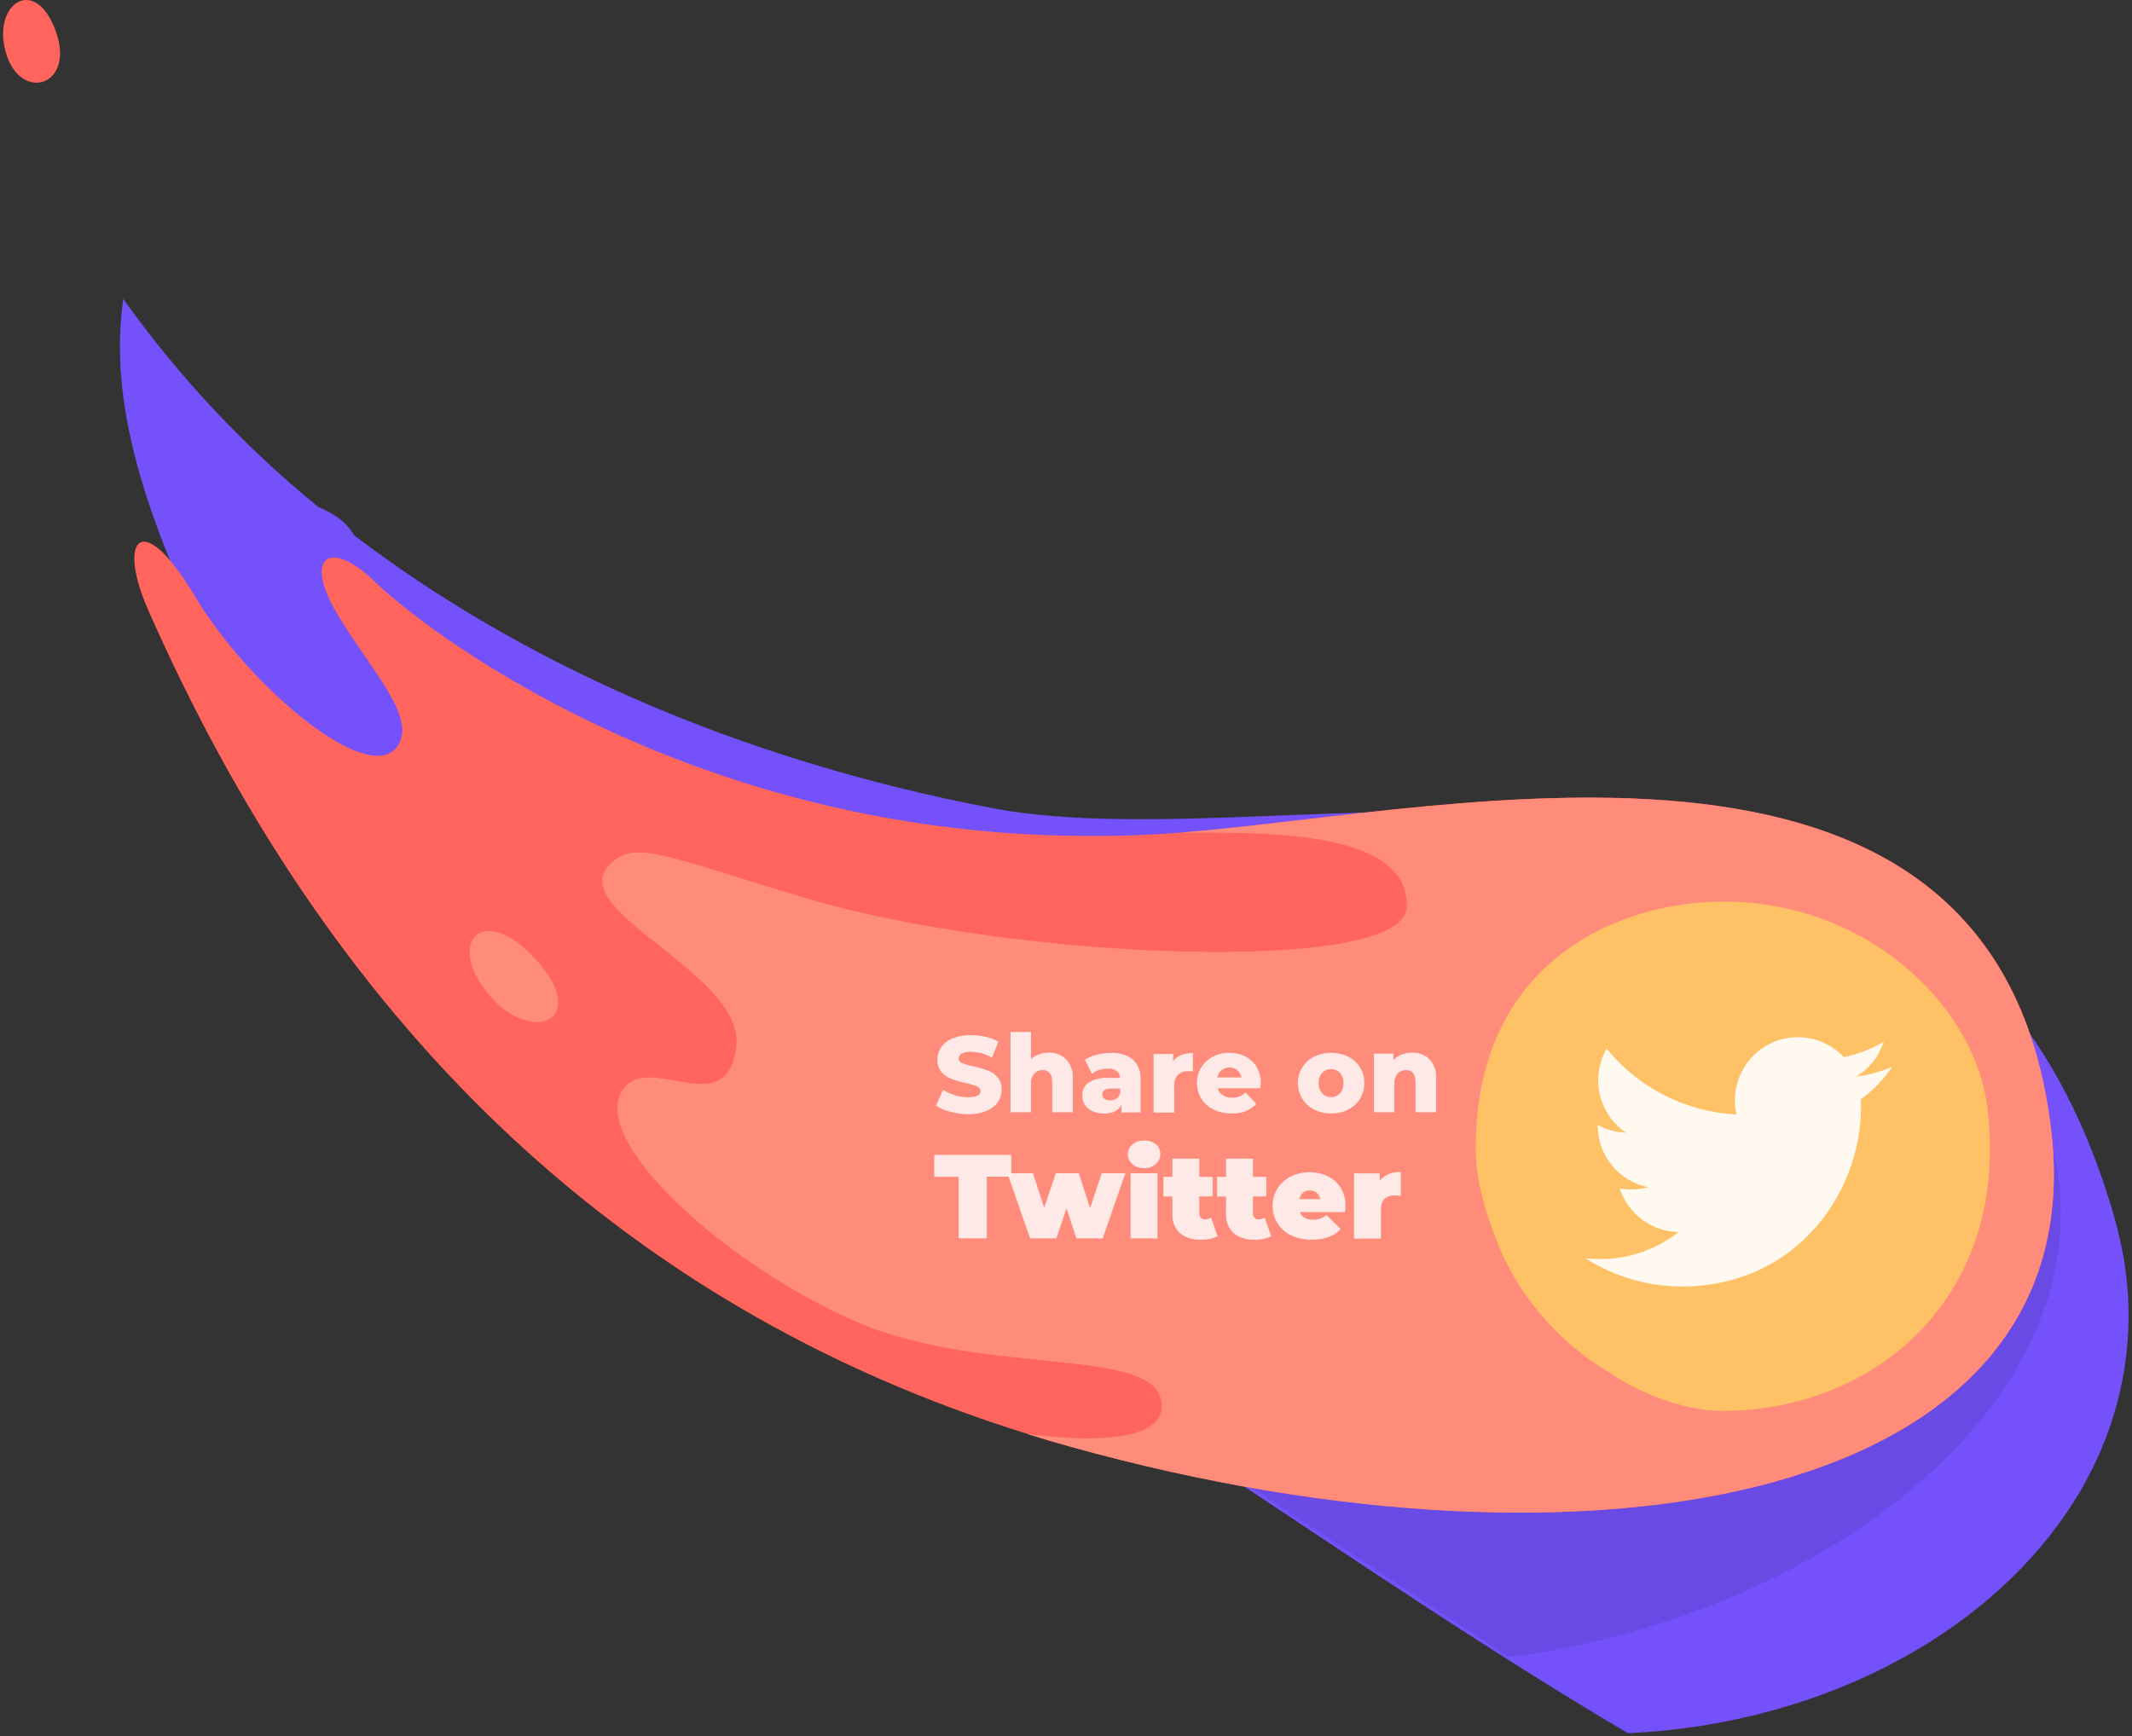<svg width="458" height="373" viewBox="0 0 458 373" fill="none" xmlns="http://www.w3.org/2000/svg">
<rect x="0" y="0" width="458" height="373" fill="#333333" stroke="none"/>
<path d="M76.133 115.06C74.068 111.779 71.807 110.439 68.357 108.91C52.465 95.95 38.379 80.921 26.476 64.222C25.305 72.668 25.466 82.098 27.906 93.475C28.888 98.004 30.105 102.479 31.552 106.882C32.222 108.964 32.973 111.109 33.787 113.326C34.725 115.944 35.69 118.402 36.682 120.726C41.75 132.622 47.407 140.818 53.601 146.886C55.163 148.428 56.807 149.884 58.526 151.248L58.589 151.302C59.482 151.865 60.224 152.401 60.957 152.91L61.216 153.098C67.258 157.308 73.729 160.454 80.298 163.582L80.602 163.716L81.674 164.225L81.808 164.288C94.321 170.187 107.424 176.309 119.82 189.608V189.662C121.465 191.449 123.1 193.317 124.709 195.346C124.843 195.507 124.995 195.713 125.174 195.945C126.523 197.733 129.178 201.495 132.422 206.161L132.628 206.456L135.309 210.37L135.416 210.522C144.264 223.339 155.383 239.73 157.099 242.278L157.251 242.501L157.304 242.59L157.894 243.18C162.184 247.506 163.311 249.061 164.732 250.447L164.803 250.518L164.901 250.607C165.791 251.436 166.741 252.198 167.744 252.887H167.806C168.593 253.45 169.549 254.111 170.764 254.933L171.185 255.219C175.037 257.82 181.32 261.967 192.286 269.359L194.708 270.976L194.932 271.128C195.495 271.521 196.532 272.272 197.979 273.345L198.042 273.398C210.036 281.389 226.267 292.167 248.37 306.825L264.645 317.631L270.195 321.313C286.569 332.19 303.113 343.299 320.094 354.141C329.8 360.343 339.65 366.457 349.687 372.391C392.945 370.407 430.349 349.457 447.428 319.427C449.99 314.927 452.086 310.177 453.685 305.252C457.746 292.75 458.364 279.384 455.472 266.561C455.067 264.702 454.593 262.84 454.051 260.975C418.015 137.001 280.25 186.462 213.218 173.646C157.269 162.947 111.267 141.774 76.133 115.06Z" fill="#7451FB"/>
<path d="M442.636 257.677C445.023 307.227 386.41 348.01 324.124 356.044L321.353 354.257C317.411 351.674 313.416 349.055 309.403 346.41L299.375 339.796C298.562 339.251 297.74 338.706 296.9 338.16L292.261 335.095L289.437 333.227L284.494 329.947L274.663 323.458L270.641 320.777L265.019 317.032C259.192 313.165 253.701 309.509 248.547 306.065C246.313 304.582 244.087 303.092 241.871 301.597C240.387 300.613 238.897 299.627 237.402 298.638L234.846 296.931C262.919 270.199 356.603 266.659 383.38 245.513C398.333 233.715 403.659 225.341 414.724 225.511C420.194 225.591 427.049 227.745 437.166 232.589C439.562 240.982 442.225 249.16 442.636 257.677Z" fill="#6A4AE4"/>
<path d="M440.68 243.02C429.455 145.68 313.141 174.128 253.947 178.856C252.705 178.964 251.489 179.044 250.3 179.124C246.386 179.375 242.513 179.533 238.681 179.598C237.984 179.598 237.278 179.598 236.59 179.598C147.813 180.492 89.665 133.882 80.843 125.275C70.672 115.346 65.113 119.707 72.496 131.988C79.646 143.91 89.289 153.76 85.598 160.007C79.833 169.767 53.512 147.637 41.938 128.207C30.364 108.777 25.153 115.9 31.758 130.888C70.047 217.932 131.323 280.236 220.574 308.041C223.744 309.036 226.949 309.98 230.191 310.874C342.152 342.021 449.859 322.573 440.68 243.02ZM12.05 6.883C7.768 -5.182 -1.035 0.386 0.949 10.03C3.452 22.328 16.304 18.994 12.05 6.883Z" fill="#FF655D"/>
<path d="M230.191 310.918C226.944 310.019 223.738 309.074 220.574 308.085C221.549 308.13 250.918 312.742 249.497 301.266C247.986 289.048 210.975 295.957 183.421 283.775C155.866 271.593 127.06 245.549 133.531 234.538C138.956 225.332 156.206 241.688 158.154 224.822C159.942 209.28 122.1 196.097 130.635 186.149C135.998 179.893 143.228 184.103 173.536 193.103C217.643 206.179 301.496 209.637 302.184 194.98C303.015 177.31 267.577 179.08 253.921 178.892C313.114 174.164 429.429 145.716 440.654 243.055C449.86 322.573 342.153 342.021 230.191 310.918ZM115.969 207.153C104.913 194.104 96.404 201.039 103.456 211.622C112.367 225.001 127.051 220.211 115.969 207.153Z" fill="#FF8B7A"/>
<path d="M322.096 268.116C318.628 259.411 317.037 253.039 317.011 246.934C316.823 205.133 349.964 192.54 373.595 193.8C402.99 195.364 424.405 217.038 426.952 238.032C431.859 278.368 403.08 303.152 370.02 303.152C362.137 303.152 352.538 299.577 345.665 294.885C335.2 288.649 326.956 279.286 322.096 268.116Z" fill="#FFC165"/>
<path opacity="0.9" d="M340.578 270.332C346.764 274.304 353.962 276.414 361.313 276.41C386.428 276.41 400.639 255.201 399.745 236.191C402.395 234.277 404.681 231.904 406.493 229.184C404.026 230.281 401.408 231.001 398.726 231.32C401.551 229.627 403.663 226.965 404.67 223.83C402.019 225.409 399.117 226.521 396.09 227.119C394.051 224.948 391.353 223.51 388.414 223.027C385.476 222.545 382.46 223.044 379.834 224.449C377.207 225.854 375.118 228.085 373.888 230.797C372.658 233.51 372.357 236.552 373.031 239.453C367.653 239.185 362.392 237.788 357.589 235.354C352.786 232.919 348.549 229.502 345.154 225.322C343.426 228.3 342.896 231.823 343.673 235.177C344.45 238.531 346.475 241.463 349.337 243.377C347.19 243.312 345.091 242.733 343.215 241.687C343.181 244.835 344.247 247.896 346.227 250.343C348.208 252.79 350.979 254.47 354.065 255.094C352.071 255.634 349.981 255.714 347.952 255.326C348.816 258.014 350.499 260.364 352.765 262.049C355.031 263.733 357.767 264.667 360.589 264.72C354.926 269.168 347.729 271.186 340.578 270.332Z" fill="white"/>
<g opacity="0.9">
<path opacity="0.9" d="M204.103 238.853C203.028 238.602 202.005 238.164 201.082 237.558L202.592 234.161C204.196 235.183 206.054 235.737 207.955 235.761C209.743 235.761 210.636 235.323 210.636 234.438C210.632 234.208 210.556 233.985 210.421 233.8C210.285 233.614 210.095 233.475 209.877 233.401C209.089 233.094 208.275 232.858 207.446 232.695C206.404 232.471 205.379 232.173 204.38 231.802C203.566 231.505 202.841 231.006 202.271 230.354C201.651 229.602 201.332 228.646 201.377 227.672C201.365 226.716 201.649 225.779 202.19 224.991C202.808 224.14 203.658 223.485 204.639 223.105C205.898 222.606 207.245 222.369 208.599 222.408C209.66 222.406 210.719 222.526 211.754 222.766C212.717 222.977 213.643 223.336 214.497 223.829L213.085 227.243C211.71 226.452 210.158 226.019 208.572 225.983C207.882 225.935 207.193 226.077 206.579 226.394C206.389 226.499 206.231 226.651 206.119 226.836C206.008 227.021 205.947 227.233 205.944 227.449C205.95 227.67 206.026 227.883 206.161 228.058C206.296 228.233 206.483 228.361 206.695 228.423C207.466 228.727 208.265 228.955 209.081 229.102C210.13 229.323 211.161 229.622 212.165 229.996C212.979 230.293 213.707 230.788 214.283 231.435C214.907 232.185 215.226 233.142 215.177 234.116C215.187 235.073 214.903 236.009 214.363 236.798C213.745 237.645 212.899 238.299 211.923 238.684C210.67 239.191 209.325 239.435 207.973 239.399C206.664 239.389 205.363 239.206 204.103 238.853Z" fill="white"/>
<path opacity="0.9" d="M229.021 227.575C229.532 228.141 229.923 228.805 230.168 229.528C230.414 230.25 230.51 231.015 230.451 231.775V238.979H226.036V232.499C226.036 230.783 225.347 229.916 223.971 229.916C223.637 229.907 223.304 229.969 222.996 230.099C222.688 230.228 222.411 230.422 222.183 230.667C221.677 231.293 221.431 232.09 221.495 232.892V238.979H217.08V221.738H221.495V227.548C221.986 227.095 222.564 226.749 223.193 226.529C223.865 226.292 224.573 226.174 225.285 226.18C225.969 226.153 226.652 226.262 227.293 226.502C227.934 226.741 228.522 227.106 229.021 227.575Z" fill="white"/>
<path opacity="0.9" d="M243.374 227.646C243.955 228.21 244.403 228.894 244.687 229.652C244.972 230.409 245.085 231.22 245.019 232.026V239.015H240.908V237.406C240.27 238.628 239.031 239.241 237.189 239.247C236.319 239.27 235.454 239.095 234.66 238.738C234 238.439 233.439 237.958 233.042 237.352C232.674 236.757 232.484 236.068 232.497 235.368C232.474 234.827 232.587 234.289 232.826 233.804C233.065 233.318 233.422 232.9 233.865 232.589C235.139 231.834 236.615 231.488 238.092 231.597H240.604C240.532 230.265 239.638 229.604 237.922 229.604C237.316 229.613 236.714 229.709 236.135 229.89C235.563 230.059 235.027 230.331 234.553 230.694L233.069 227.7C233.847 227.196 234.705 226.83 235.608 226.618C236.591 226.363 237.603 226.234 238.619 226.234C240.323 226.118 242.011 226.619 243.374 227.646ZM239.799 236.065C240.192 235.807 240.486 235.423 240.63 234.975V233.885H238.727C237.44 233.885 236.796 234.305 236.796 235.163C236.798 235.336 236.839 235.507 236.916 235.661C236.993 235.816 237.105 235.952 237.243 236.057C237.594 236.306 238.02 236.429 238.45 236.405C238.914 236.42 239.373 236.302 239.772 236.065H239.799Z" fill="white"/>
<path opacity="0.9" d="M253.795 226.681C254.586 226.383 255.426 226.237 256.271 226.252V230.22C255.938 230.181 255.604 230.16 255.27 230.158C254.459 230.108 253.663 230.382 253.053 230.917C252.765 231.233 252.545 231.605 252.407 232.009C252.268 232.414 252.215 232.842 252.249 233.268V239.051H247.807V226.458H252.007V227.968C252.475 227.385 253.093 226.94 253.795 226.681Z" fill="white"/>
<path opacity="0.9" d="M270.776 233.831H261.588C261.752 234.445 262.137 234.977 262.67 235.324C263.273 235.695 263.973 235.878 264.681 235.851C265.214 235.861 265.744 235.773 266.245 235.592C266.737 235.395 267.19 235.113 267.585 234.761L269.909 237.174C269.218 237.884 268.38 238.434 267.453 238.788C266.527 239.141 265.536 239.289 264.547 239.22C263.206 239.25 261.877 238.962 260.668 238.38C259.601 237.866 258.703 237.061 258.076 236.056C257.614 235.312 257.311 234.48 257.184 233.612C257.058 232.745 257.111 231.861 257.341 231.015C257.57 230.17 257.971 229.38 258.519 228.696C259.067 228.012 259.75 227.448 260.525 227.038C261.63 226.471 262.858 226.185 264.1 226.207C265.284 226.19 266.454 226.457 267.514 226.985C268.523 227.488 269.366 228.27 269.945 229.237C270.562 230.296 270.871 231.506 270.839 232.732C270.839 232.732 270.776 233.143 270.776 233.831ZM262.428 229.925C261.952 230.33 261.635 230.89 261.535 231.507H266.692C266.596 230.889 266.278 230.326 265.798 229.925C265.309 229.548 264.708 229.344 264.091 229.344C263.473 229.344 262.873 229.548 262.384 229.925H262.428Z" fill="white"/>
<path opacity="0.9" d="M282.297 238.389C281.246 237.86 280.362 237.049 279.745 236.046C279.128 235.044 278.801 233.891 278.801 232.714C278.801 231.537 279.128 230.383 279.745 229.381C280.362 228.379 281.246 227.568 282.297 227.038C283.436 226.479 284.692 226.197 285.961 226.216C287.233 226.198 288.492 226.479 289.635 227.038C290.689 227.553 291.572 228.36 292.181 229.363C292.789 230.366 293.097 231.523 293.067 232.696C293.094 233.881 292.784 235.049 292.173 236.065C291.563 237.061 290.687 237.866 289.644 238.389C288.505 238.962 287.245 239.25 285.97 239.229C284.695 239.255 283.434 238.966 282.297 238.389ZM287.847 234.912C288.371 234.297 288.636 233.503 288.589 232.696C288.634 231.9 288.368 231.118 287.847 230.515C287.604 230.255 287.309 230.05 286.981 229.913C286.652 229.776 286.299 229.71 285.943 229.72C285.588 229.708 285.233 229.773 284.905 229.91C284.577 230.048 284.282 230.254 284.04 230.515C283.513 231.115 283.243 231.898 283.289 232.696C283.239 233.504 283.509 234.3 284.04 234.912C284.28 235.176 284.575 235.385 284.903 235.523C285.232 235.662 285.587 235.728 285.943 235.717C286.3 235.726 286.654 235.66 286.982 235.521C287.311 235.382 287.606 235.175 287.847 234.912Z" fill="white"/>
<path opacity="0.9" d="M307.073 227.575C307.585 228.141 307.975 228.805 308.221 229.528C308.467 230.25 308.563 231.015 308.504 231.775V238.979H304.088V232.499C304.088 230.783 303.4 229.916 302.024 229.916C301.69 229.907 301.357 229.969 301.049 230.099C300.741 230.228 300.464 230.422 300.236 230.667C299.733 231.295 299.487 232.09 299.548 232.893V238.979H295.133V226.386H299.342V227.762C299.845 227.244 300.455 226.841 301.13 226.583C301.843 226.31 302.601 226.173 303.364 226.18C304.044 226.157 304.722 226.268 305.358 226.507C305.995 226.746 306.578 227.109 307.073 227.575Z" fill="white"/>
<path opacity="0.9" d="M205.944 252.85H200.697V248.131H217.241V252.815H211.985V266.06H205.944V252.85Z" fill="white"/>
<path opacity="0.9" d="M241.747 252.081L236.885 266.095H231.245L229.118 259.615L226.92 266.095H221.289L216.418 252.081H221.897L224.31 259.481L226.821 252.081H231.737L234.168 259.562L236.68 252.081H241.747Z" fill="white"/>
<path opacity="0.9" d="M243.248 250.124C242.945 249.861 242.702 249.537 242.536 249.172C242.369 248.807 242.283 248.411 242.283 248.01C242.283 247.609 242.369 247.213 242.536 246.848C242.702 246.484 242.945 246.159 243.248 245.896C243.957 245.318 244.855 245.022 245.769 245.065C246.683 245.019 247.583 245.301 248.307 245.861C248.61 246.107 248.853 246.42 249.018 246.774C249.182 247.129 249.263 247.517 249.254 247.907C249.264 248.319 249.184 248.728 249.021 249.106C248.857 249.484 248.614 249.822 248.307 250.097C247.606 250.709 246.698 251.028 245.769 250.991C244.85 251.024 243.952 250.715 243.248 250.124ZM242.873 252.081H248.664V266.095H242.873V252.081Z" fill="white"/>
<path opacity="0.9" d="M261.545 265.604C260.437 266.157 259.205 266.412 257.97 266.346C256.335 266.455 254.718 265.948 253.438 264.925C252.88 264.372 252.448 263.705 252.173 262.969C251.899 262.232 251.787 261.445 251.847 260.662V257.087H249.926V252.859H251.847V248.945H257.639V252.859H260.508V257.069H257.639V260.644C257.615 261.005 257.734 261.361 257.97 261.636C258.083 261.758 258.221 261.854 258.376 261.916C258.531 261.978 258.697 262.004 258.863 261.993C259.331 262.005 259.79 261.87 260.177 261.609L261.545 265.604Z" fill="white"/>
<path opacity="0.9" d="M273.074 265.604C271.967 266.157 270.735 266.412 269.499 266.346C267.861 266.454 266.243 265.947 264.959 264.925C264.403 264.371 263.974 263.702 263.701 262.967C263.428 262.231 263.317 261.444 263.377 260.662V257.087H261.455V252.859H263.377V248.945H269.159V252.859H272.028V257.069H269.159V260.644C269.139 261.006 269.261 261.362 269.499 261.636C269.611 261.759 269.75 261.855 269.905 261.917C270.06 261.979 270.226 262.005 270.393 261.993C270.857 262.004 271.313 261.869 271.698 261.609L273.074 265.604Z" fill="white"/>
<path opacity="0.9" d="M288.975 260.438H279.242C279.437 260.948 279.799 261.377 280.27 261.654C280.819 261.947 281.435 262.092 282.057 262.074C282.582 262.086 283.105 262.007 283.603 261.842C284.096 261.646 284.557 261.378 284.971 261.046L288.001 264.094C286.633 265.595 284.586 266.346 281.878 266.346C280.34 266.395 278.811 266.089 277.409 265.452C276.194 264.883 275.166 263.982 274.442 262.852C273.736 261.735 273.37 260.437 273.388 259.116C273.367 257.791 273.727 256.488 274.424 255.362C275.12 254.261 276.102 253.371 277.266 252.788C278.505 252.196 279.858 251.882 281.23 251.868C282.603 251.854 283.962 252.141 285.212 252.707C286.358 253.254 287.326 254.116 288.001 255.192C288.715 256.374 289.074 257.736 289.037 259.116C289.055 259.16 289.028 259.616 288.975 260.438ZM279.912 256.256C279.501 256.613 279.229 257.103 279.143 257.641H283.612C283.523 257.11 283.251 256.626 282.844 256.273C282.426 255.932 281.899 255.755 281.36 255.773C280.836 255.761 280.324 255.932 279.912 256.256Z" fill="white"/>
<path opacity="0.9" d="M300.915 251.831V256.953C300.492 256.885 300.065 256.849 299.637 256.845C297.653 256.845 296.661 257.852 296.661 259.866V266.123H290.869V252.108H296.384V253.619C296.959 253.004 297.664 252.524 298.448 252.215C299.232 251.906 300.074 251.775 300.915 251.831Z" fill="white"/>
</g>
</svg>
